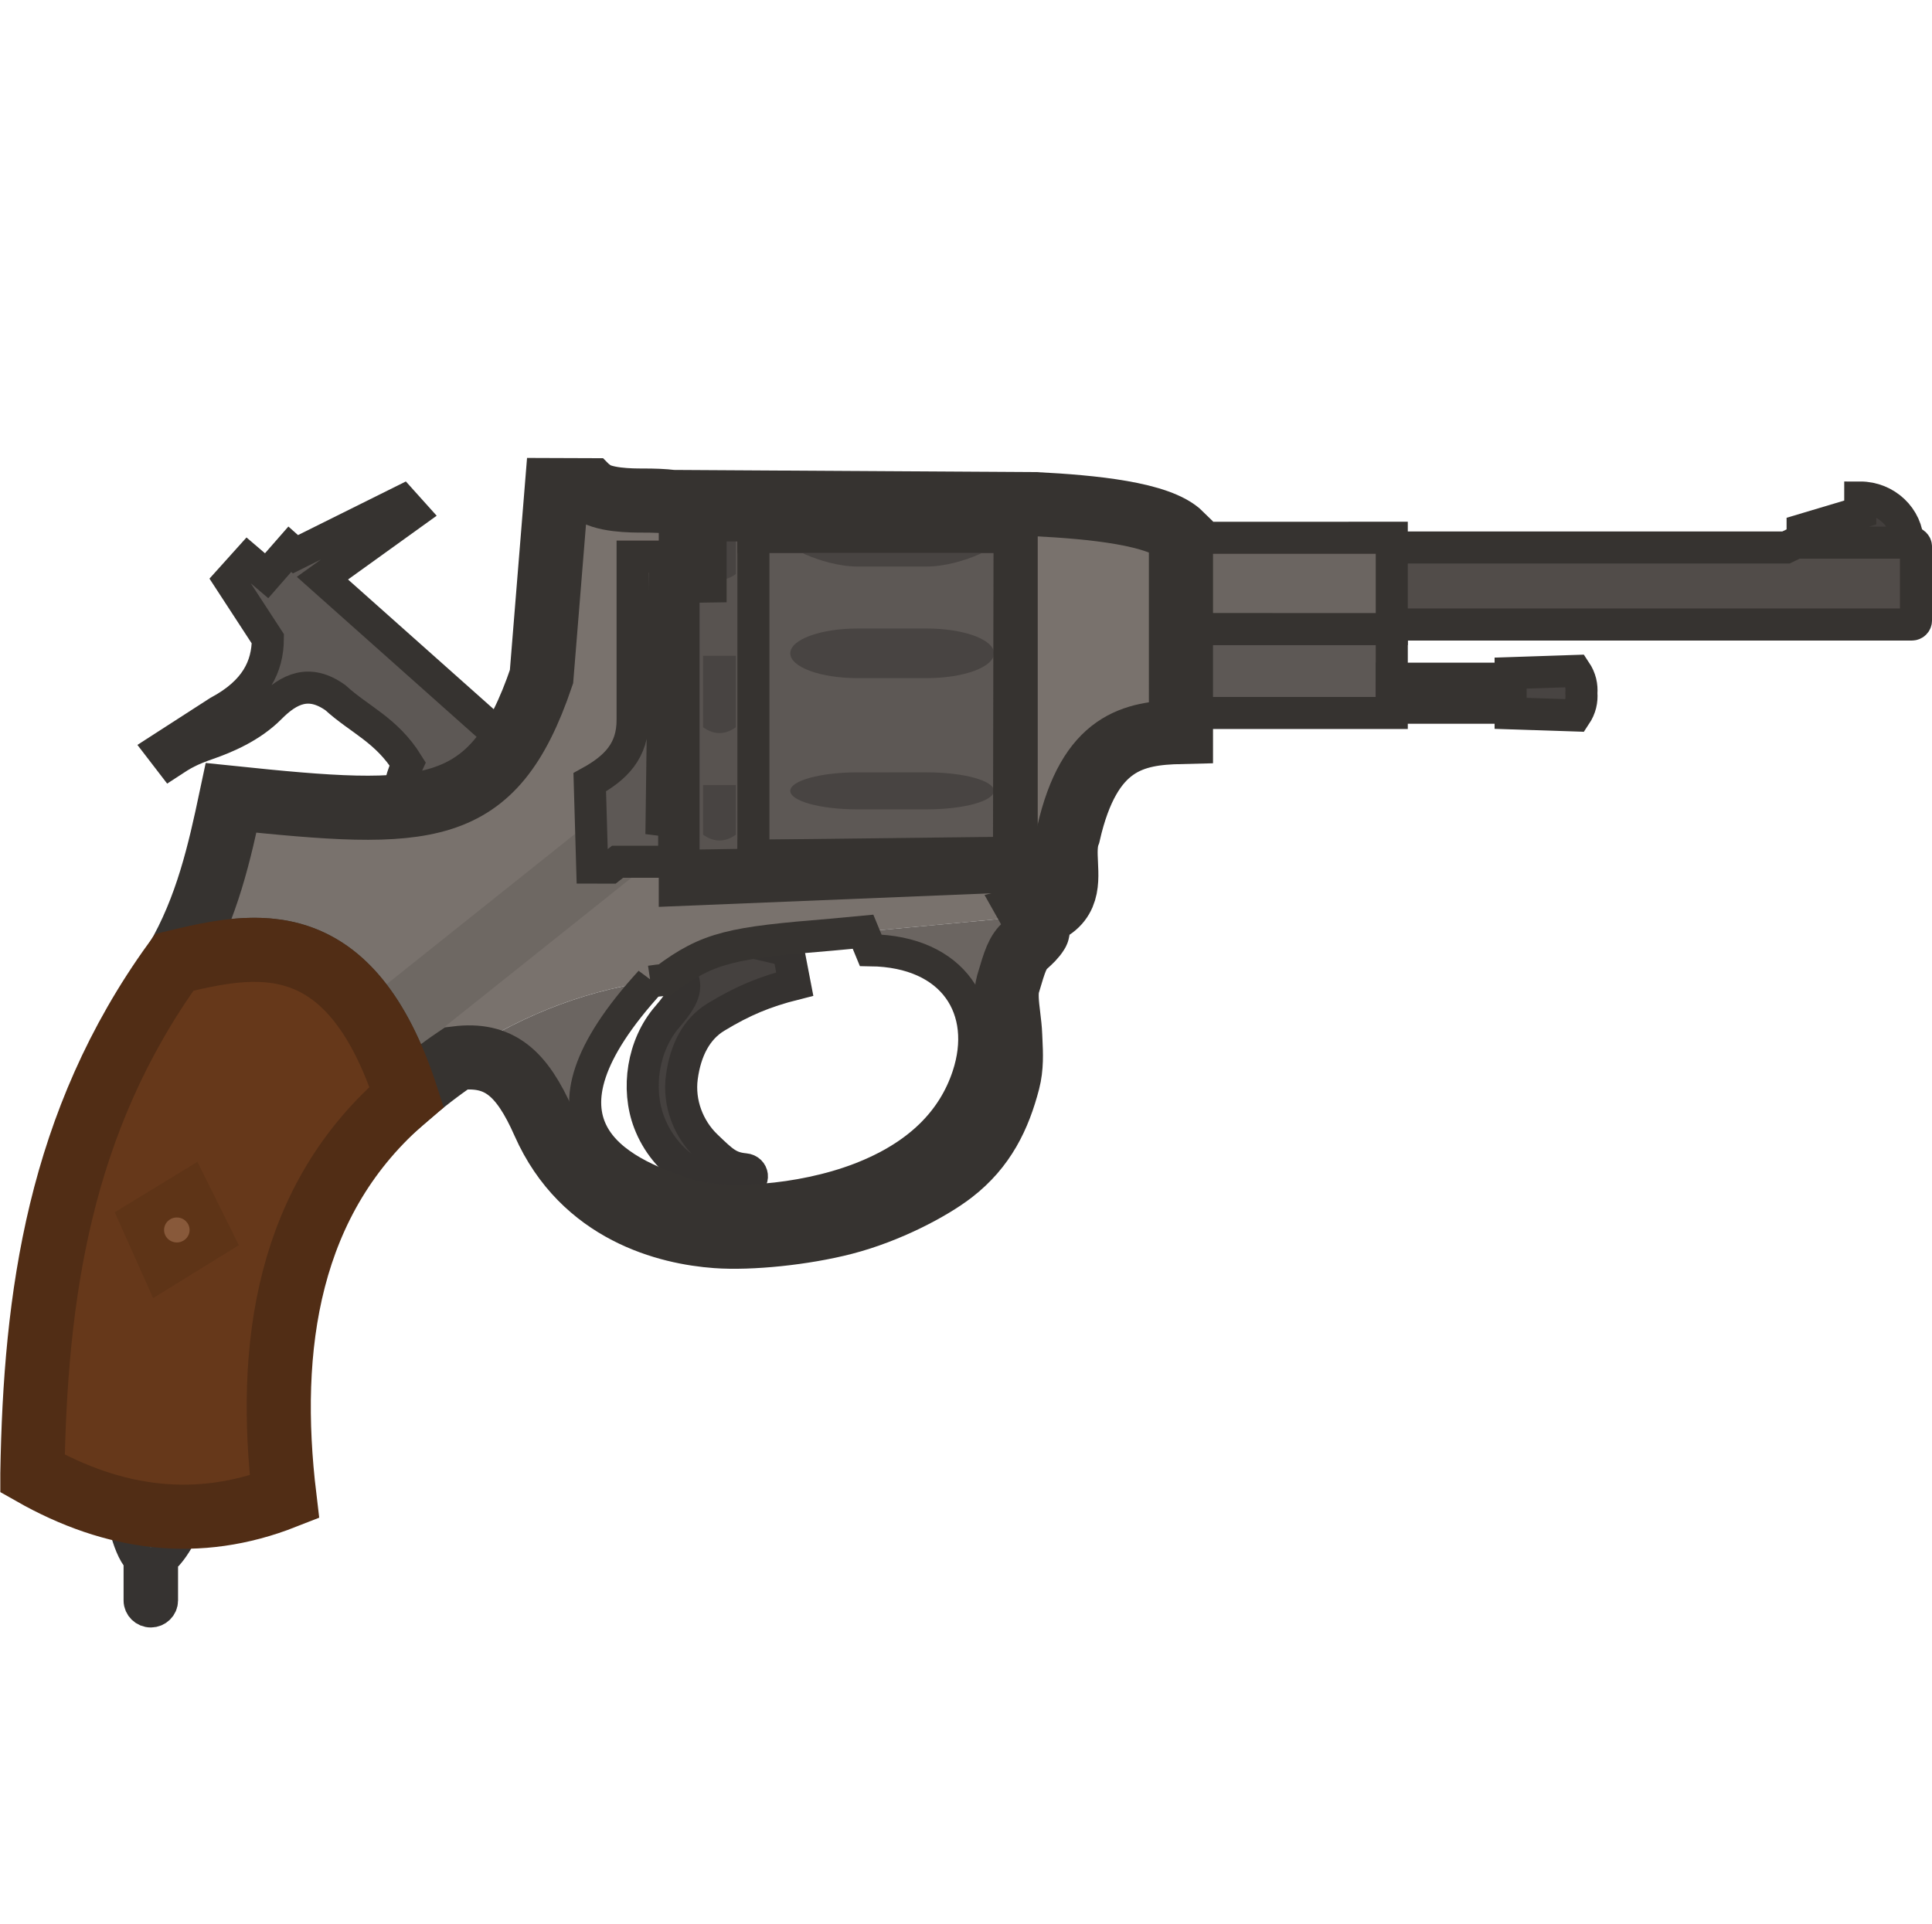 <?xml version="1.0" encoding="UTF-8" standalone="no"?>
<svg
   width="110.421"
   height="110"
   viewBox="0 0 110.421 110"
   fill="none"
   version="1.1"
   id="svg30"
   sodipodi:docname="m1895.svg"
   inkscape:version="1.4 (86a8ad7, 2024-10-11)"
   xmlns:inkscape="http://www.inkscape.org/namespaces/inkscape"
   xmlns:sodipodi="http://sodipodi.sourceforge.net/DTD/sodipodi-0.dtd"
   xmlns="http://www.w3.org/2000/svg"
   xmlns:svg="http://www.w3.org/2000/svg">
  <sodipodi:namedview
     id="namedview30"
     pagecolor="#ffffff"
     bordercolor="#000000"
     borderopacity="0.25"
     inkscape:showpageshadow="2"
     inkscape:pageopacity="0.0"
     inkscape:pagecheckerboard="0"
     inkscape:deskcolor="#d1d1d1"
     inkscape:zoom="3.6681818"
     inkscape:cx="17.447336"
     inkscape:cy="84.919455"
     inkscape:window-width="1920"
     inkscape:window-height="1009"
     inkscape:window-x="-8"
     inkscape:window-y="-8"
     inkscape:window-maximized="1"
     inkscape:current-layer="svg30" />
  <g
     clip-path="url(#clip0_1243_369)"
     id="g30"
     transform="rotate(30,48.335,58.313)">
    <path
       d="M 45.741,33.698 89.8,8.26 c 0.112,-0.065 0.151,-0.206 0.088,-0.315 L 87.777,4.288 C 87.714,4.178 87.572,4.142 87.46,4.207 L 81.725,7.518 81.364,8.047 43.539,29.885 Z"
       fill="#514c49"
       stroke="#363330"
       stroke-width="1.832"
       stroke-miterlimit="3.994"
       stroke-linecap="round"
       id="path1" />
    <path
       fill-rule="evenodd"
       clip-rule="evenodd"
       d="m 31.944,63.045 c 1.827,-0.367 5.446,-2.255 5.446,-2.255 1.009,-0.29 1.593,-0.081 1.91,0.348 0.325,0.44 0.303,1.102 0.111,2.099 -0.408,2.112 0.519,4.458 2.127,5.761 1.934,1.567 4.768,1.796 6.526,0.202 0.36,-0.327 -0.018,-0.826 -0.458,-0.623 -0.834,0.383 -1.302,0.263 -2.584,-0.054 -1.354,-0.335 -2.597,-1.318 -3.167,-2.704 -0.599,-1.454 -0.649,-2.819 -0.035,-3.941 0.877,-1.604 1.716,-2.687 2.961,-3.896 l -1.273,-1.47 -9.324,2.826 z"
       fill="#45413f"
       stroke="#353230"
       stroke-width="1.832"
       stroke-miterlimit="3.994"
       stroke-linecap="round"
       id="path2" />
    <path
       d="m 21.761,63.567 c -0.929,-1.714 -2.23,-3.211 -2.437,-5.426 -2.013,-1.075 -3.642,-0.805 -5.463,-1.208 -1.825,-0.175 -2.549,0.869 -2.942,2.366 -0.393,1.497 -1.365,2.762 -2.057,3.564 -0.692,0.801 -0.938,1.217 -1.31,1.959 L 6.68,64.462 8.473,60.971 C 9.76,58.898 9.61,57.317 8.836,55.95 L 5.267,54.139 5.592,52.606 l 1.379,0.256 0.39,-1.975 0.423,0.087 3.763,-5.672 0.871,0.284 -2.615,5.801 17.144,3.544 z"
       fill="#5d5855"
       stroke="#363330"
       stroke-width="1.832"
       stroke-miterlimit="3.994"
       stroke-linecap="round"
       id="path3" />
    <path
       fill-rule="evenodd"
       clip-rule="evenodd"
       d="m 13.504,74.481 c 0.015,-3.479 -0.968,-6.614 -1.944,-9.609 10.289,-4.594 13.586,-6.403 11.901,-14.87 l -4.584,-9.665 1.684,-0.964 c 0.853,0.189 2.345,-0.672 2.895,-0.99 0.551,-0.318 1.002,-0.559 1.492,-0.769 L 42.963,27.354 c 2.922,-1.497 6.43,-3.09 8.092,-2.65 l 5.636,9.761 c -2.301,1.403 -4.262,3.069 -2.661,8.252 0.085,0.546 0.409,1.05 0.734,1.554 0.675,1.048 1.349,2.096 -0.13,3.523 l -9.443,6.693 c -4.697,3.251 -5.731,4.118 -6.967,7.003 -4.647,3.382 -7.697,8.124 -9.433,13.168 -7.687,-6.937 -11.833,-3.338 -15.175,-0.177 z M 52.928,46.149 42.781,28.573 25.597,38.464 36.162,56.764 Z"
       fill="#79726d"
       id="path4" />
    <path
       d="m 27.362,73.453 c -1.244,-0.967 -2.388,-1.644 -3.447,-2.088 l 6.7,-17.086 3.728,1.372 z"
       fill="#6e6863"
       id="path5" />
    <path
       d="M 31.903,49.383 49.075,39.468 46.514,35.033 29.342,44.947 Z"
       fill="#484442"
       id="path6" />
    <path
       d="m 45.973,34.092 -0.827,-0.052 -2.201,-3.813 0.368,-0.742 z"
       fill="#45413f"
       id="path7" />
    <path
       fill-rule="evenodd"
       clip-rule="evenodd"
       d="m 53.757,29.372 2.397,4.152 10.431,-6.022 -2.398,-4.153 z"
       fill="#5d5855"
       stroke="#363330"
       stroke-width="1.832"
       stroke-miterlimit="3.994"
       stroke-linecap="round"
       id="path8" />
    <path
       fill-rule="evenodd"
       clip-rule="evenodd"
       d="m 53.755,29.37 -2.609,-4.518 10.431,-6.023 2.609,4.519 z"
       fill="#6b6561"
       stroke="#363330"
       stroke-width="1.832"
       stroke-miterlimit="3.994"
       stroke-linecap="round"
       id="path9" />
    <path
       d="M 82.051,7.329 87.255,4.324 C 86.514,3.102 84.885,2.715 83.615,3.449 l 0.428,0.742 -2.361,2.499 z"
       fill="#433f3d"
       stroke="#363330"
       stroke-width="1.832"
       stroke-miterlimit="3.994"
       stroke-linecap="round"
       id="path10" />
    <path
       d="m 71.487,22.408 0.83,1.438 -5.883,3.397 -0.83,-1.438 z"
       fill="#534e4b"
       stroke="#363330"
       stroke-width="1.832"
       stroke-miterlimit="3.994"
       stroke-linecap="round"
       id="path11" />
    <path
       fill-rule="evenodd"
       clip-rule="evenodd"
       d="M 35.897,55.307 39.321,53.254 39.072,52.808 51.633,45.359 42.641,29.701 29.958,37.023 29.631,36.457 26.168,38.456 Z"
       fill="#585350"
       id="path12" />
    <path
       d="M 39.069,52.812 29.955,37.026 42.638,29.704 51.751,45.49 Z"
       fill="#5d5855"
       stroke="#363330"
       stroke-width="1.832"
       stroke-miterlimit="3.994"
       stroke-linecap="round"
       id="path13" />
    <path
       fill-rule="evenodd"
       clip-rule="evenodd"
       d="m 27.135,37.898 1.622,-0.937 1.39,2.408 c -0.31,0.692 -0.869,1.015 -1.622,0.937 z"
       fill="#484442"
       id="path14" />
    <path
       fill-rule="evenodd"
       clip-rule="evenodd"
       d="m 34.559,50.754 1.622,-0.937 1.417,2.453 c -0.31,0.692 -0.869,1.015 -1.622,0.937 z"
       fill="#484442"
       id="path15" />
    <path
       fill-rule="evenodd"
       clip-rule="evenodd"
       d="m 30.861,44.351 1.623,-0.937 2.043,3.538 c -0.31,0.692 -0.869,1.015 -1.622,0.937 z"
       fill="#484442"
       id="path16" />
    <path
       fill-rule="evenodd"
       clip-rule="evenodd"
       d="m 37.731,38.586 3.415,-1.972 c 1.846,-1.066 3.649,-1.376 4.042,-0.696 0.393,0.681 -0.777,2.087 -2.623,3.152 l -3.415,1.972 c -1.846,1.066 -3.649,1.376 -4.042,0.696 -0.393,-0.68 0.777,-2.086 2.623,-3.152 z"
       fill="#484442"
       id="path17" />
    <path
       d="m 45.257,43.735 -3.415,1.972 c -1.84,1.062 -3.095,2.334 -2.803,2.84 0.292,0.506 2.021,0.055 3.861,-1.008 l 3.415,-1.972 c 1.84,-1.062 3.095,-2.334 2.803,-2.84 -0.292,-0.506 -2.021,-0.055 -3.861,1.008 z"
       fill="#484442"
       id="path18" />
    <path
       fill-rule="evenodd"
       clip-rule="evenodd"
       d="m 41.999,30.393 c 0.695,-0.401 -0.777,2.087 -2.623,3.152 l -3.415,1.972 c -1.846,1.066 -4.737,1.097 -4.042,0.696 z"
       fill="#484442"
       id="path19" />
    <path
       d="m 71.327,22.132 1.15,1.992 3.271,-1.747 c 0.034,-0.523 -0.108,-0.928 -0.342,-1.272 -0.181,-0.374 -0.461,-0.7 -0.931,-0.932 z"
       fill="#484442"
       stroke="#363330"
       stroke-width="1.832"
       stroke-miterlimit="3.994"
       stroke-linecap="round"
       id="path20" />
    <path
       d="m 46.667,53.44 7.97,-5.649 c 0,0 0.675,0.401 0.668,0.701 -0.008,0.33 -0.101,0.619 -0.203,0.935 -0.202,0.627 -0.093,1.08 0.237,2.452 0.183,0.761 1.035,1.621 1.572,2.48 0.384,0.614 0.948,1.395 1.206,2.332 0.553,2.009 0.71,3.969 -0.163,6.093 -0.59,1.437 -2.065,3.794 -3.908,5.606 -1.685,1.656 -4.184,3.461 -5.936,4.309 -2.49,1.205 -7.261,2.621 -11.778,-0.681 -2.54,-1.856 -4.215,-2.175 -6.17,-0.697 1.702,-3.533 4.134,-6.781 7.405,-9.335 -2.4,10.879 3.672,10.394 7.899,9.493 2.113,-0.451 5.802,-2.883 8.092,-5.708 2.29,-2.825 2.965,-5.572 2.424,-8.181 -0.813,-3.923 -4.265,-5.767 -8.409,-3.449 z"
       fill="#6b6561"
       id="path21" />
    <path
       fill-rule="evenodd"
       clip-rule="evenodd"
       d="M 35.897,55.307 39.321,53.254 39.072,52.808 51.633,45.359 42.641,29.701 29.958,37.023 29.631,36.457 26.168,38.456 Z"
       stroke="#363330"
       stroke-width="1.832"
       stroke-miterlimit="3.994"
       stroke-linecap="round"
       id="path22" />
    <path
       d="m 28.811,105.208 c -1.013,-0.292 -2.442,-2.093 -2.442,-2.093 l 3.635,-1.61 c 0,0 0.335,1.993 -0.087,3.057 l 1.165,2.017 c 0.173,0.3 0.065,0.687 -0.241,0.864 -0.306,0.177 -0.695,0.077 -0.868,-0.223 z"
       fill="#403d3a"
       stroke="#363331"
       stroke-width="1.832"
       stroke-miterlimit="3.994"
       id="path23" />
    <path
       d="m 11.56,64.872 c 0.976,2.996 1.959,6.13 1.944,9.609 l 0.111,8e-4 c 3.342,-3.161 7.488,-6.759 15.175,0.177 0.39,-1.133 0.844,-2.245 1.369,-3.335 1.955,-1.478 3.63,-1.16 6.17,0.697 4.517,3.302 9.288,1.886 11.778,0.68 1.752,-0.847 4.252,-2.652 5.936,-4.309 1.844,-1.812 3.318,-4.168 3.908,-5.605 0.872,-2.124 0.716,-4.083 0.163,-6.093 -0.219,-0.795 -0.658,-1.478 -1.021,-2.042 l -0.185,-0.29 C 56.723,54.067 56.502,53.772 56.283,53.481 L 56.28,53.477 56.278,53.474 C 55.861,52.919 55.456,52.379 55.336,51.882 l -9e-4,-0.004 c -0.328,-1.363 -0.438,-1.823 -0.236,-2.448 0.102,-0.315 0.195,-0.605 0.203,-0.934 0.003,-0.104 -0.077,-0.22 -0.182,-0.328 -0.198,-0.203 -0.486,-0.373 -0.486,-0.373 1.479,-1.427 0.804,-2.476 0.13,-3.523 l -2e-4,-3e-4 -2e-4,-3e-4 c -0.324,-0.504 -0.648,-1.007 -0.733,-1.553 -1.6,-5.183 0.36,-6.85 2.662,-8.252 l -5.636,-9.761 c -1.662,-0.439 -5.17,1.153 -8.092,2.65 L 24.948,37.614 c -0.49,0.209 -0.942,0.451 -1.492,0.768 -0.55,0.318 -2.042,1.179 -2.895,0.99 l -1.684,0.964 4.584,9.665 C 25.146,58.468 21.849,60.277 11.56,64.872 Z"
       stroke="#363330"
       stroke-width="3.665"
       id="path24" />
    <path
       d="m 37.568,61.986 c 0.278,-0.222 0.368,-0.286 0.659,-0.497 1.235,-2.886 2.27,-3.753 6.966,-7.004 l 1.473,-1.044 0.908,0.699 c 4.143,-2.318 7.596,-0.474 8.409,3.449 0.541,2.61 -0.134,5.357 -2.424,8.181 -2.29,2.825 -5.979,5.257 -8.092,5.708 -4.227,0.901 -10.299,1.386 -7.899,-9.493 z"
       stroke="#363330"
       stroke-width="1.832"
       id="path25" />
    <path
       fill-rule="evenodd"
       clip-rule="evenodd"
       d="m 21.034,103.995 c 5.379,-0.041 9.844,-1.89 13.147,-6.04 C 29.036,91.086 25.76,83.126 28.795,74.658 20.978,67.603 16.823,71.441 13.451,74.637 c -1.144,11.211 2.663,20.501 7.583,29.358 z"
       fill="#66381a"
       stroke="#512d15"
       stroke-width="3.665"
       stroke-miterlimit="3.994"
       stroke-linecap="round"
       id="path26" />
    <path
       fill-rule="evenodd"
       clip-rule="evenodd"
       d="m 21.999,91.864 2.731,-5.069 -4.434,-2.941 -2.649,4.859 z"
       fill="#5e3417"
       id="path27" />
    <path
       d="m 21.582,88.432 c 0.348,-0.201 0.471,-0.641 0.274,-0.982 -0.197,-0.341 -0.639,-0.454 -0.988,-0.253 -0.348,0.201 -0.471,0.641 -0.274,0.982 0.197,0.341 0.639,0.455 0.988,0.253 z"
       fill="#88593a"
       id="path28" />
    <path
       d="M 52.927,46.148 42.78,28.572 25.596,38.463 36.161,56.763 Z"
       stroke="#363330"
       stroke-width="1.832"
       stroke-miterlimit="3.994"
       stroke-linecap="round"
       id="path29" />
    <path
       fill-rule="evenodd"
       clip-rule="evenodd"
       d="m 32.315,57.495 -0.886,0.51 -2.562,-4.154 c 0.883,-1.459 1.232,-2.791 0.327,-4.332 l -4.655,-8.063 3.86,-2.228 0.854,1.479 -2.252,1.345 6.501,11.612 1.05,-0.444 0.219,0.362 -0.355,0.223 0.9,1.569 -2.799,1.616 z"
       fill="#5d5855"
       stroke="#363330"
       stroke-width="1.832"
       stroke-miterlimit="3.994"
       stroke-linecap="round"
       id="path30" />
  </g>
  <defs
     id="defs30">
    <clipPath
       id="clip0_1243_369">
      <rect
         width="110"
         height="110"
         fill="#ffffff"
         id="rect30"
         x="0"
         y="0" />
    </clipPath>
  </defs>
</svg>
